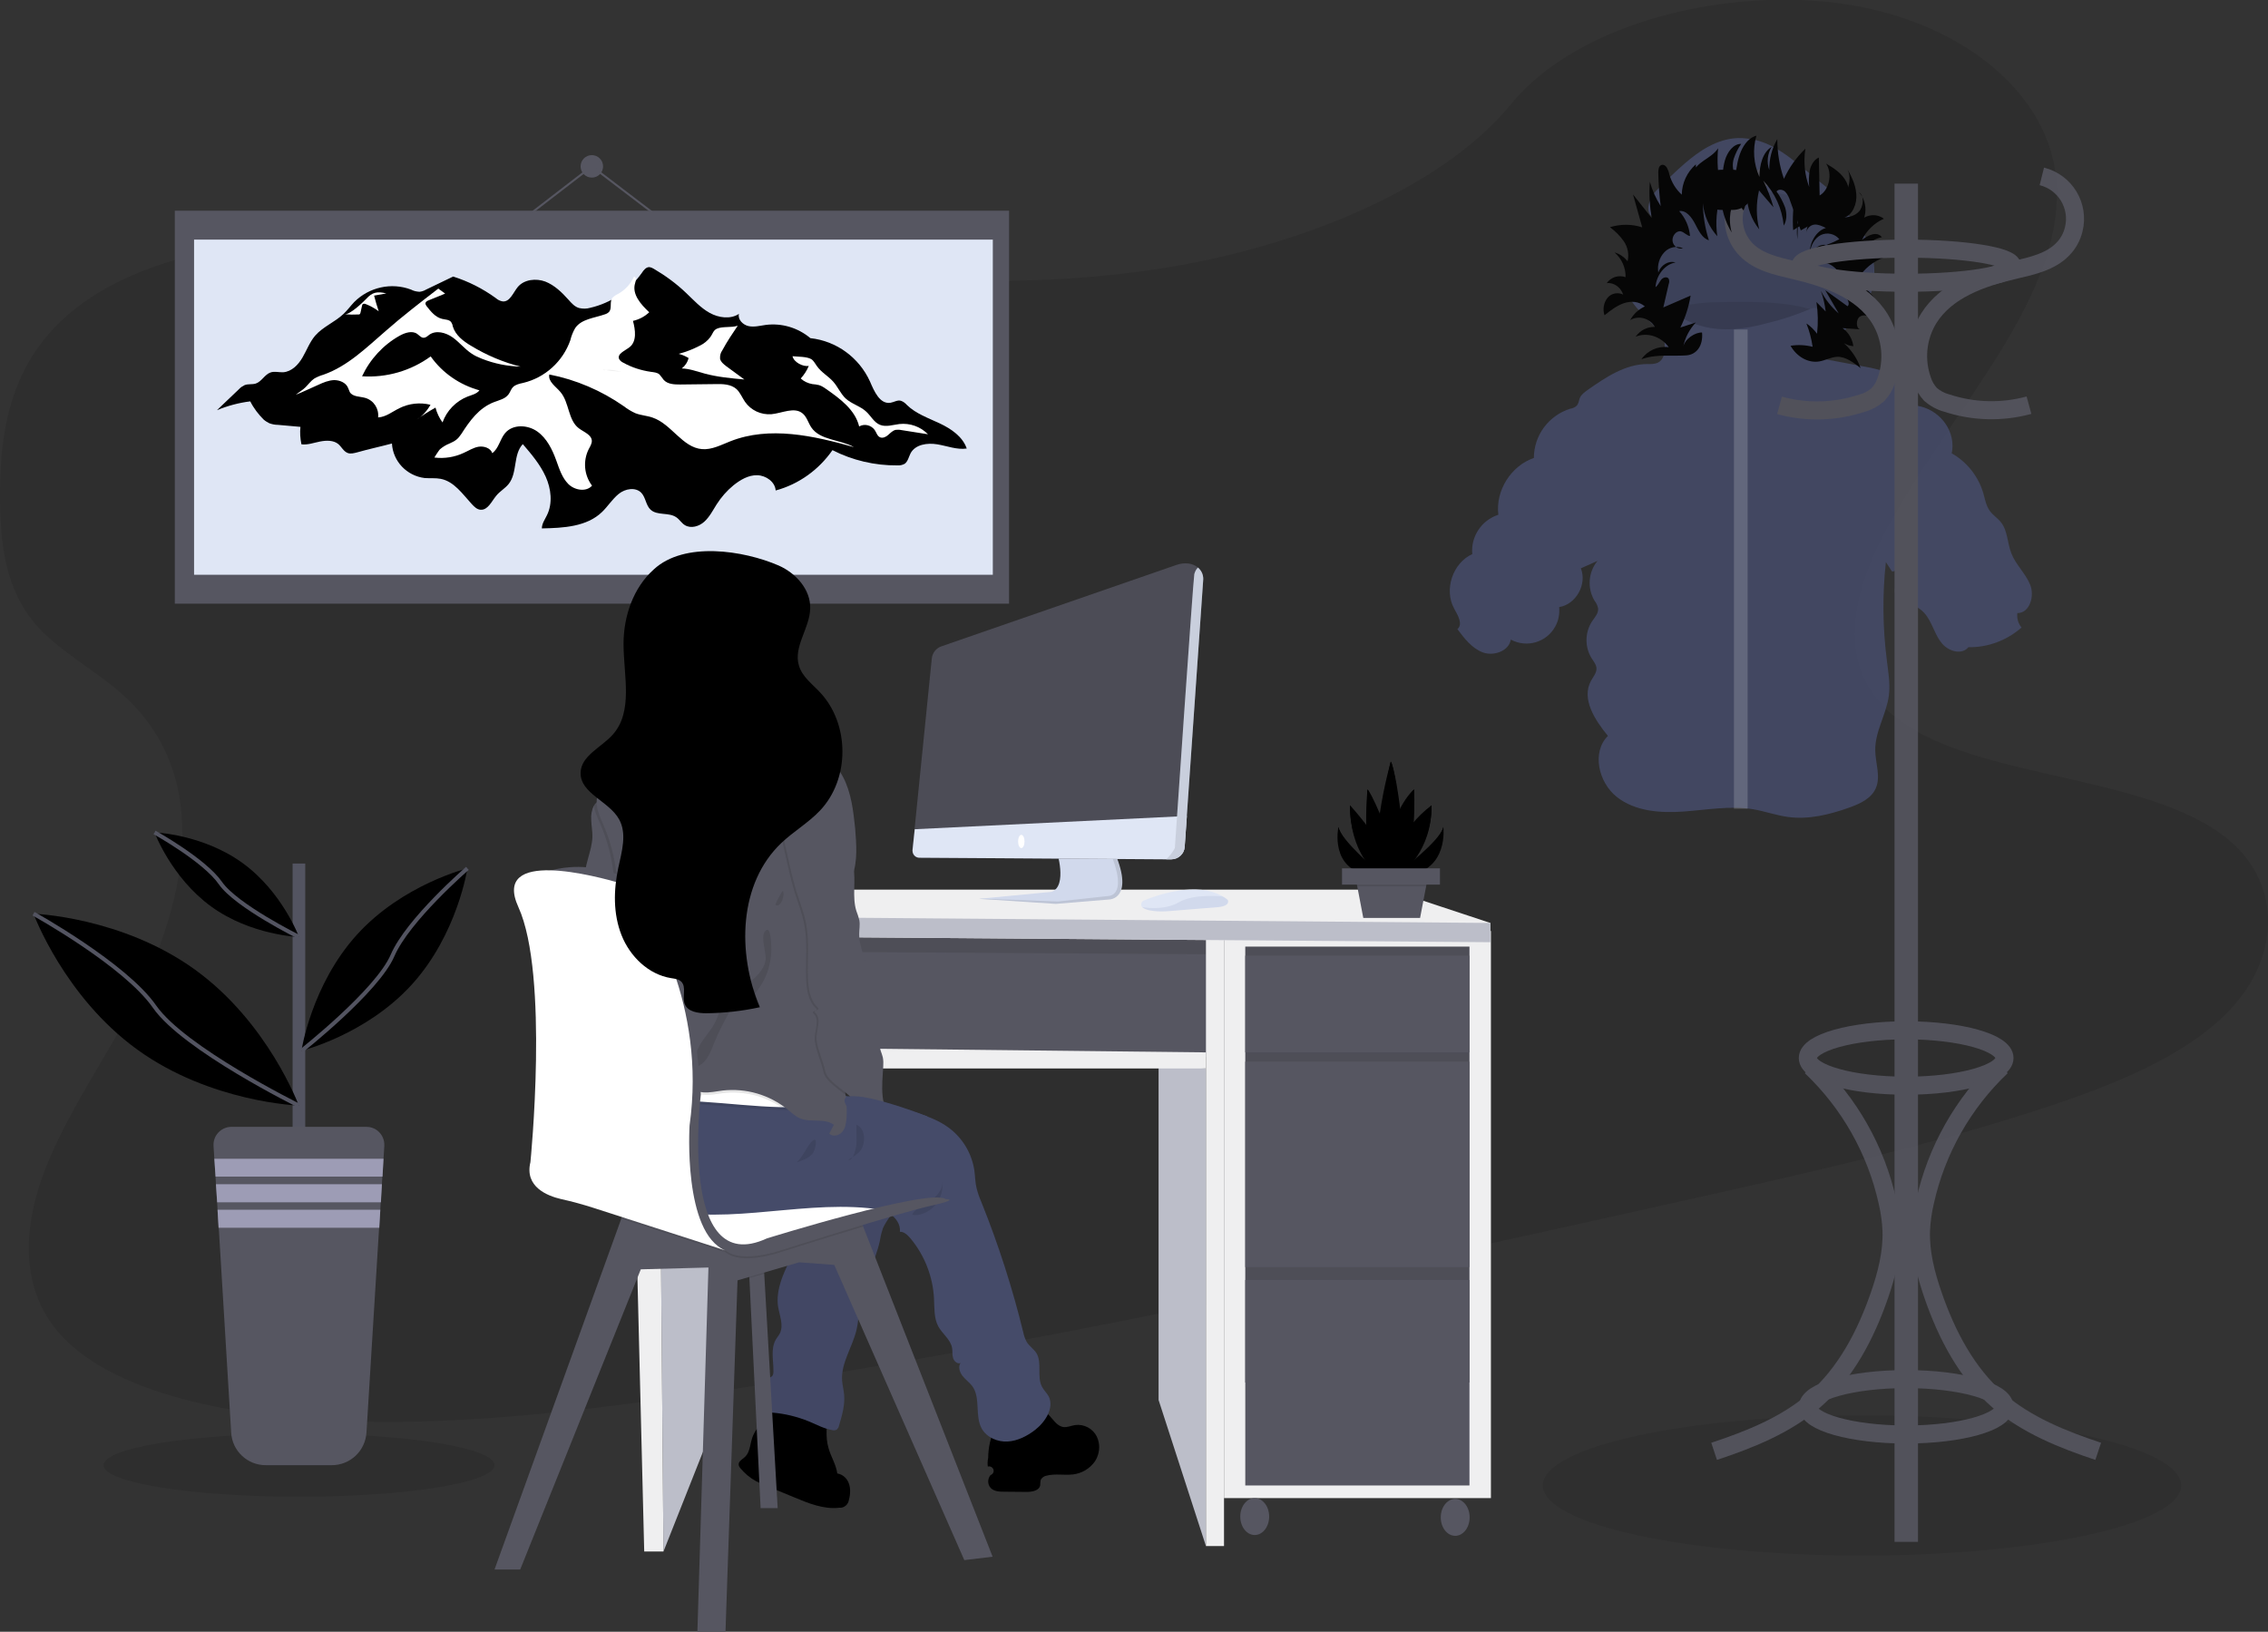 <?xml version="1.0" encoding="utf-8"?>
<!-- Generator: Adobe Illustrator 23.0.3, SVG Export Plug-In . SVG Version: 6.00 Build 0)  -->
<svg version="1.1" id="Layer_1" xmlns="http://www.w3.org/2000/svg" xmlns:xlink="http://www.w3.org/1999/xlink" x="0px" y="0px"
	 viewBox="0 0 1130.1 813.1" style="enable-background:new 0 0 1130.1 813.1;" xml:space="preserve">
<rect x="0" y="0" width="1130.1" height="813.1" fill="#333333" stroke="none"/>
<style type="text/css">
	.st0{opacity:0.1;enable-background:new    ;}
	.st1{fill:#565661;}
	.st2{fill:#DFE6F5;}
	.st3{fill:#FFFFFF;}
	.st4{fill:none;stroke:#565661;stroke-miterlimit:10;}
	.st5{fill:url(#SVGID_1_);}
	.st6{fill:url(#SVGID_2_);}
	.st7{fill:#BCBEC9;}
	.st8{fill:#EFEFF0;}
	.st9{fill:url(#SVGID_3_);}
	.st10{fill:#454B69;}
	.st11{opacity:5.000000e-02;enable-background:new    ;}
	.st12{opacity:0.1;}
	.st13{fill:#D1D9EC;}
	.st14{fill:#4C4C56;}
	.st15{fill:#535461;}
	.st16{fill:#9D9CB5;}
	.st17{fill:none;stroke:#535461;stroke-width:2;stroke-miterlimit:10;}
	.st18{opacity:0.87;}
	.st19{opacity:0.2;fill:#FFFFFF;enable-background:new    ;}
	.st20{fill:none;stroke:#565661;stroke-width:9;stroke-miterlimit:10;}
</style>
<title>winter designer</title>
<path class="st0" d="M584.5,132.8c-71.4,12.1-142.6,6.9-211.2-0.6c-68.6-7.5-137-17.3-208.4-14.4c-45.9,1.9-97.1,11-129.1,37.4
	C4.9,180.6,0.1,215,0,246C0,269.3,2,293.4,18.5,312C30,324.8,47.7,334.1,61,346c46.3,41.3,32.2,106.3,1.8,161.6
	c-14.3,25.9-31.7,51.5-41.4,78s-11,55,6.4,76.7C45,683.6,78.3,695.7,113,702c70.5,12.7,149.1,4.8,225.2-5.9
	c168.3-23.7,334.8-60.8,501-97.9c61.5-13.7,123.3-27.5,182.5-47.2c32.9-11,66.4-24.7,87.7-46c27-27,27.7-63.9,1.7-86
	c-43.7-37-142.5-28.8-176.3-71.1c-18.6-23.3-10.5-54.9,4.3-82.9c31.7-59.9,93-119.1,85.1-178.9c-5.5-41-47.3-74.9-103.3-83.8
	c-58.7-9.3-134.2,8.3-168,49.6C718,94.5,647.5,122.1,584.5,132.8z"/>
<rect x="87.1" y="105" class="st1" width="415.7" height="195.8"/>
<rect x="96.7" y="119.4" class="st2" width="398" height="167"/>
<path d="M124.7,200c-5.7,0.7-11.3,2.2-16.6,4.4l11-10.5c0.8-0.9,1.8-1.5,2.8-2c1.8-0.7,3.8-0.2,5.6-0.8c2.9-1,4.4-4.5,7.3-5.5
	c2-0.7,4.2,0,6.3-0.1c4.2-0.3,7.5-3.7,9.6-7.3s3.6-7.7,6.3-10.9c3.9-4.5,9.9-6.8,14.2-10.9c1.9-1.8,3.5-4,5.3-5.9
	c7.4-7.4,18.5-9.9,28.3-6.2c1.3,0.7,2.7,1,4.2,1.1c1.1-0.1,2.3-0.5,3.3-1.1l13.5-6.5c7.6,2.4,14.7,6,21.2,10.7
	c1,0.9,2.2,1.5,3.5,1.7c3.6,0.3,5.2-4.4,7.5-7.2c3.2-3.8,9.1-4.4,13.7-2.7c4.6,1.8,8.3,5.4,11.6,9.1c1.5,1.7,3.1,3.5,5.3,4.1
	c1.8,0.4,3.7,0.4,5.4-0.1c10.5-2.4,19.6-8.6,25.8-17.4c0.9-1.4,2.1-2.9,3.7-2.9c0.8,0.1,1.6,0.4,2.2,0.8c5.8,3.4,11.3,7.4,16.2,12.1
	c3.7,3.5,7.2,7.4,11.7,9.9s10.4,3.3,14.6,0.5c-0.7,2.8,2,5.5,4.8,6.1s5.7-0.2,8.6-0.6c8-1,16,1.4,22.2,6.6
	c13,1.4,24.3,9.7,29.7,21.6c2.1,4.9,4.9,11.4,10.2,10.6c1.8-0.3,3.5-1.5,5.2-1c1.2,0.4,2.2,1.2,3,2.1c4.5,4.4,10.7,6.5,16.4,9.2
	c5.7,2.7,11.4,6.6,13.4,12.5c-4.9,0.7-9.8-1.3-14.7-2.1s-10.9,0-13.3,4.5c-0.9,1.8-1.3,4-2.9,5.2c-1.1,0.6-2.4,0.9-3.7,0.8
	c-11.2,0.1-22.3-2.5-32.3-7.6c-6.8,9.8-16.8,17-28.3,20.1c-0.3-4.3-4.8-7.5-9.2-7.6s-8.4,2.3-11.8,5c-3.3,2.7-6.1,5.9-8.4,9.5
	c-1.9,3-3.5,6.2-6.1,8.6s-6.7,3.6-9.7,1.8c-1.7-1-2.7-2.9-4.4-4c-3.7-2.5-9.4-0.7-12.7-3.7c-2.4-2.2-2.4-6.1-4.7-8.5
	c-2.9-2.9-8-2-11.2,0.6s-5.4,6.2-8.3,9c-7.6,7.4-19.4,8-30,8.2c0-2.4,1.5-4.4,2.5-6.5c3-6,2.1-13.3-0.6-19.3s-7.1-11.2-11.4-16.2
	c-4.9,5.2-2.6,14.2-7,19.8c-1.8,2.3-4.5,3.7-6.3,6c-2.3,2.8-4.1,7.1-7.7,6.9c-1.8-0.1-3.2-1.5-4.4-2.8c-4.6-5-8.8-11.3-15.5-12.6
	c-2.6-0.5-5.3-0.2-8-0.4c-8.9-1.1-15.8-8.3-16.3-17.2c-5.6,1.5-11.7,2.8-17.3,4.4c-1.6,0.4-3.3,0.9-4.8,0.3c-2-0.8-3-3-4.6-4.4
	c-2.4-2-6-1.9-9.1-1.3s-6.2,1.8-9.3,1.4c-0.6-2.9-0.8-5.8-0.5-8.7l-11.2-1c-1.5,0-2.9-0.3-4.3-0.8c-1-0.5-2-1.1-2.9-1.9
	C128.8,206.5,126.4,203.4,124.7,200z"/>
<path class="st3" d="M152.3,192.9c1.4-1.4,2.6-3.1,4.2-4.2c1.5-0.9,3-1.5,4.7-2c12-4.2,21.4-13.5,31-21.8
	c8.4-7.4,17.3-14.2,26.2-21.1l3.4,2.5l-8.1,3.3c-0.8,0.3-1.7,0.8-1.7,1.6c0,0.5,0.3,1,0.6,1.4c2.1,2.7,4.4,5.5,7.7,6.3
	c1.6,0.4,3.5,0.3,4.5,1.6c0.4,0.6,0.7,1.3,0.8,2.1c1.3,4.4,5.2,7.4,9.1,9.7c7.7,4.7,16,8.2,24.7,10.4c-6.6-0.2-13.1-1.5-19.2-3.9
	c-1.8-0.7-3.6-1.5-5.2-2.6c-3.5-2.3-6.1-5.7-9.5-8.1c-3.4-2.4-8.2-3.7-11.6-1.3c-0.9,0.7-1.8,1.6-3,1.5c-1.2-0.1-2-1.2-3-1.9
	c-2.5-1.8-6.1-0.6-8.8,0.9c-8.2,4.6-14.7,11.7-18.7,20.2c12.2,0.8,24.3-2.7,34.2-9.9c5.9,8.3,14.5,14.2,24.3,16.9
	c-1.4,1.8-3.8,2.3-5.9,3.1c-5.8,2.3-10.4,7-12.5,12.9c-1.6-2.2-2.8-4.7-3.5-7.4c-3.2,1.8-6.4,3.8-9.4,6c2.9-1.8,5.2-4.4,6.9-7.4
	c-5.2-1.3-10.7-0.7-15.5,1.7c-3.5,1.7-6.7,4.4-10.6,4.6c0.5-4.3-2.1-8.4-6.3-9.7c-2.8-0.8-6.3-0.5-7.8-2.9c-0.3-0.7-0.6-1.4-0.9-2.2
	c-1.1-2.6-4.2-3.8-6.9-3.8c-2.8,0.1-5.4,1.2-8,2.4c-3.7,1.6-7.3,3.4-11.1,4.9C148.8,195.5,150.7,194.5,152.3,192.9z"/>
<path class="st3" d="M216.5,228c5,0.6,10-0.2,14.5-2.3c2.5-1.1,4.9-2.7,7.5-3.1s5.9,0.6,6.8,3.2c3.2-2.3,3.8-6.9,6.4-10
	c3.8-4.5,11.2-4.2,16-0.8c4.8,3.4,7.5,9,9.5,14.5c1.5,4.2,2.9,8.6,6,11.7s8.9,4.1,11.8,0.8c-4-5.3-4.6-12.4-1.6-18.3
	c0.7-1.3,1.5-2.6,1.5-4c-0.1-3.1-4-4.4-6.5-6.3c-5.4-4.1-4.7-12.8-9.1-18c-2.3-2.8-6.3-5.2-5.6-8.8c13.3,2.6,25.9,8,37.1,15.8
	c1.8,1.4,3.8,2.6,5.8,3.5c2.8,1.1,5.8,1.2,8.6,2.2c9.4,3.2,14.8,14.9,24.6,15.7c4.9,0.4,9.5-2.1,14.1-3.9
	c19.5-7.7,41.4-2.8,61.6,2.9c-7-3.9-16.9-3.3-21.3-9.9c-1.5-2.3-2.2-5.2-4.3-6.9c-4.1-3.4-10.2-0.1-15.5,0.4
	c-5.2,0.4-10.2-1.9-13.2-6.2c-1.4-2.1-2.4-4.6-4.2-6.3c-2.8-2.5-6.9-2.6-10.6-2.5l-17.5,0.2c-2.9,0-6.2-0.1-8.2-2.3
	c-0.6-0.9-1.4-1.8-2.1-2.7c-1.1-1-2.8-1.1-4.2-1.3c-4.9-0.7-9.6-2.2-13.9-4.6c-0.8-0.4-1.6-1-2-1.8c-1.1-2.6,2.9-4.1,5.2-5.9
	c3.7-2.9,2.9-8.6,1.7-13.1c3.1-0.7,5.9-2.2,8.1-4.3c-4.2-3.9-8.8-9.1-7-14.6c0.4-1.2,0.6-3.1-0.6-3.1c-1.7,3.7-4.5,6.7-8,8.6
	c-1.1,0.5-2.1,1.2-2.9,2.1c-1.3,2,0,5.1-1.5,6.8c-0.6,0.6-1.3,1-2,1.2c-5.3,1.9-11.8,2.3-14.9,6.9c-1.1,1.9-1.9,3.9-2.4,6
	c-3.7,10.6-12.6,18.7-23.5,21.3c-1.8,0.4-3.8,0.8-5.1,2.1c-1,1-1.3,2.4-2.2,3.6c-1.7,2.3-4.7,2.9-7.3,3.9
	c-7.5,2.9-12.1,9.4-16.2,15.8c-1.8,2.7-3,3.5-5.9,4.8c-1.8,0.7-3.4,1.7-4.8,2.9C219,224,216.3,228,216.5,228z"/>
<path class="st3" d="M348.6,172.3c-3.3,1.7-6.8,3.1-10.4,4c1.7,0.5,3.4,1.2,4.9,2.1c-0.5,2.1-1.7,3.9-3.4,5.2
	c4,0.1,7.8,1.6,11.6,2.6c6.4,1.7,13,2.3,19.6,2.9l-9-6.6c-1.3-1-2.7-2.1-3.1-3.7c-0.1-1.5,0.2-3,1.1-4.2c2.3-4.3,5-8.3,7.7-12.3
	c-3.2,1.1-7.5,0.2-10.4,1.5c-1.8,0.8-2.1,2.6-3.2,4.1C352.6,169.8,350.7,171.3,348.6,172.3z"/>
<path class="st3" d="M403,182.3c-0.9,2.3-2.3,4.4-4,6.3c1.6,1.5,3.6,2.4,5.8,2.8c1.1,0.1,2.2,0.2,3.3,0.5c1.3,0.4,2.4,1.1,3.5,1.9
	c7,4.9,14.5,10.4,16.5,18.7c2.6-1.5,5.9-0.7,7.7,1.7c0.9,1.3,1.3,3.1,2.7,3.7s3-0.2,4.1-1.2s2.3-2.2,3.7-2.5
	c0.9-0.1,1.9-0.1,2.8,0.1l13.3,2.1c-3.7-3.8-9-5.7-14.3-5.1c-3.2,0.4-6.6,1.6-9.6,0.4s-4.5-4.4-6.9-6.6c-3-2.8-7.3-3.8-10.3-6.6
	c-2.5-2.4-3.8-5.7-6.1-8.3c-2.5-2.8-5.9-4.6-8.1-7.7c-0.9-1.2-1.6-2.7-2.8-3.5c-2.3-1.4-6.9-1.2-9.4-1.5
	C395.5,180.5,400.2,182.9,403,182.3z"/>
<path class="st3" d="M171.8,156.6c2.3,0.2,4.5,0.2,6.8,0.1c0.2,0,0.4,0,0.6-0.1c0.2-0.2,0.3-0.4,0.4-0.7l0.8-3.6
	c0-0.3,0.2-0.6,0.4-0.8c0.4-0.2,0.9-0.2,1.4,0c2.3,0.9,4.5,2.1,6.5,3.6c-0.9-2.6-1.6-5.2-2.3-7.8l6.1-1.1c-4.6-1.1-7-0.6-10,2.7
	C180.7,150.8,174.5,156.7,171.8,156.6z"/>
<circle class="st1" cx="294.9" cy="82.9" r="5.6"/>
<polyline class="st4" points="259.2,110.4 294.9,82.9 331,110.4 "/>
<linearGradient id="SVGID_1_" gradientUnits="userSpaceOnUse" x1="335.59" y1="586.24" x2="336.95" y2="586.24" gradientTransform="matrix(1 0 0 -1 -34.96 770.57)">
	<stop  offset="0" style="stop-color:#808080;stop-opacity:0.25"/>
	<stop  offset="0.54" style="stop-color:#808080;stop-opacity:0.12"/>
	<stop  offset="1" style="stop-color:#808080;stop-opacity:0.1"/>
</linearGradient>
<path class="st5" d="M300.6,184.2l0.4,0.3l0.9-0.1L300.6,184.2z"/>
<linearGradient id="SVGID_2_" gradientUnits="userSpaceOnUse" x1="336.95" y1="585.736" x2="344.66" y2="585.736" gradientTransform="matrix(1 0 0 -1 -34.96 770.57)">
	<stop  offset="0" style="stop-color:#808080;stop-opacity:0.25"/>
	<stop  offset="0.54" style="stop-color:#808080;stop-opacity:0.12"/>
	<stop  offset="1" style="stop-color:#808080;stop-opacity:0.1"/>
</linearGradient>
<path class="st6" d="M302,184.4l7.7,1C307.3,184.5,304.7,184.1,302,184.4z"/>
<rect x="322" y="461.2" class="st1" width="283.4" height="65.6"/>
<rect x="322" y="461.2" class="st0" width="283.4" height="65.6"/>
<polygon class="st7" points="355.9,529 357.9,704.2 330.6,773.1 328.5,529 "/>
<polygon class="st1" points="325,473.8 600.9,475.5 600.9,524.4 325,524.4 "/>
<polygon class="st7" points="577.3,529 600.9,532.4 600.9,770.4 577.3,697.6 "/>
<rect x="609.9" y="463.9" class="st8" width="133" height="282.6"/>
<rect x="620.5" y="471.7" class="st1" width="111.7" height="217.2"/>
<rect x="620.5" y="471.7" class="st0" width="111.7" height="217.2"/>
<rect x="620.5" y="476.2" class="st1" width="111.7" height="48.2"/>
<rect x="620.5" y="529" class="st1" width="111.7" height="102.4"/>
<rect x="620.5" y="637.8" class="st1" width="111.7" height="102.4"/>
<ellipse class="st1" cx="625.2" cy="755.7" rx="7.2" ry="9.2"/>
<ellipse class="st1" cx="725.1" cy="756.1" rx="7.2" ry="9.2"/>
<polygon class="st8" points="321,773.1 330.6,773.1 328,466.3 313.4,466.3 "/>
<polygon class="st8" points="600.9,463.9 600.9,770.4 609.9,770.4 609.9,466.3 "/>
<polygon class="st8" points="328.5,521.4 328.5,532.4 600.9,532.4 600.9,524.4 "/>
<polygon class="st8" points="346.9,443.3 692.4,443.3 742.6,459.9 742.6,469.5 311.7,466.2 311.7,456.4 "/>
<polygon class="st7" points="311.7,456.4 742.6,459.9 742.6,469.5 311.7,466.2 "/>
<linearGradient id="SVGID_3_" gradientUnits="userSpaceOnUse" x1="458.41" y1="225.835" x2="460.73" y2="225.835" gradientTransform="matrix(1 0 0 -1 -34.96 770.57)">
	<stop  offset="0" style="stop-color:#808080;stop-opacity:0.25"/>
	<stop  offset="0.54" style="stop-color:#808080;stop-opacity:0.12"/>
	<stop  offset="1" style="stop-color:#808080;stop-opacity:0.1"/>
</linearGradient>
<path class="st9" d="M425.7,545.7l-2-0.3c0-0.1,0-0.2,0-0.3c-0.1-0.5-0.1-0.9-0.2-1.4c0.8,0.7,1.6,1.3,2.3,2H425.7z"/>
<path d="M382.3,700.1c1.3-0.3,2.6-0.5,3.9-0.7c9.1-1.3,18.3,0.1,26.6,3.9c-0.8,6.2-1.7,12.6,0.1,18.5c1.2,4.2,3.7,8,4.3,12.4
	c2.7,0.5,4.9,2.4,5.8,5.1c0.4,1.1,0.6,2.4,0.6,3.6c0,1.5-0.2,3-0.6,4.4c-0.3,2.4-2.4,4.2-4.8,4c-7.7,0.9-15.3-2.2-22.5-5.2l-14-5.8
	c-1.6-0.7-3.3-1.4-4.9-2.2c-3-1.6-5.6-3.8-7.8-6.4c-0.4-0.5-0.8-1-0.9-1.7c-0.3-1.8,1.8-2.8,3.1-4c0.4-0.4,0.7-0.8,1-1.2
	c1.5-2.3,1.7-5.6,2.6-8.3c2.2-6.5,9-10.8,11.4-17.2c0.1-0.3,0.3-0.7,0.4-1.1"/>
<path class="st0" d="M423.5,742.9c0,1.5-0.2,3-0.6,4.4c-0.3,2.4-2.4,4.2-4.8,4c-7.7,0.9-15.3-2.2-22.5-5.2l-14-5.8
	c-1.6-0.7-3.3-1.4-4.9-2.2c-3-1.6-5.6-3.8-7.8-6.4c-0.4-0.5-0.8-1-0.9-1.7c-0.3-1.8,1.8-2.8,3.1-4c0.4-0.4,0.7-0.8,1-1.2
	c3.9,0.8,8.6,3.3,11.6,4.2c3,0.8,5.8,2,8.4,3.5c3.7,2.4,6.3,6,9.5,9s7.1,5.7,11.5,5.4c2.3-0.3,4.5-1.1,6.5-2.3L423.5,742.9z"/>
<path class="st10" d="M407.1,600.8c0.5,1.9-0.1,3.9-1.7,5c-1.3,0.8-3,0.7-4.3,1.6c-1.6,1.1-1.8,3.4-2.1,5.3
	c-1,6.7-4.3,12.7-7.1,18.8s-5.2,12.8-4.2,19.5c0.7,4.5,2.9,9.3,0.9,13.4c-0.5,1-1.3,1.9-1.9,2.9c-2.9,4.8-1.2,10.8-1.3,16.3
	c0,0.6-0.1,1.2-0.4,1.8c-0.4,0.5-1,0.9-1.6,1.2c-2.1,1.5-3.3,3.9-3.4,6.4c-0.1,2.5,0.2,5,0.9,7.5c0.1,1,0.5,1.9,1.2,2.6
	c0.8,0.5,1.7,0.8,2.7,0.8c6.3,0.5,12.4,2,18.3,4.4c3.8,1.6,7.5,3.6,11.5,4.3c0.8,0.2,1.6,0.2,2.4-0.3c0.5-0.5,0.9-1.1,1-1.7
	c1.5-5.1,3.1-10.4,2.6-15.7c-0.2-2.3-0.8-4.5-1-6.8c-0.7-9,5.4-17.1,7.3-26c0.9-4,0.9-8.1,1.5-12.2c1.7-11.1,7.8-21,10.1-32
	c0.3-2,0.8-4,1.5-6c1.8-4.2,5.8-7.7,5.9-12.3c0.1-1-0.2-2-0.8-2.9c-0.9-1-2.2-1.7-3.6-2c-5.5-1.5-11-2.6-16.6-3.3
	c-2.6-0.5-5.2-0.7-7.8-0.5c-3.4,0.4-6.6,1.5-9.5,3.4C403.8,596.8,406.3,597.3,407.1,600.8z"/>
<path class="st11" d="M407.1,600.8c0.5,1.9-0.1,3.9-1.7,5c-1.3,0.8-3,0.7-4.3,1.6c-1.6,1.1-1.8,3.4-2.1,5.3
	c-1,6.7-4.3,12.7-7.1,18.8s-5.2,12.8-4.2,19.5c0.7,4.5,2.9,9.3,0.9,13.4c-0.5,1-1.3,1.9-1.9,2.9c-2.9,4.8-1.2,10.8-1.3,16.3
	c0,0.6-0.1,1.2-0.4,1.8c-0.4,0.5-1,0.9-1.6,1.2c-2.1,1.5-3.3,3.9-3.4,6.4c-0.1,2.5,0.2,5,0.9,7.5c0.1,1,0.5,1.9,1.2,2.6
	c0.8,0.5,1.7,0.8,2.7,0.8c6.3,0.5,12.4,2,18.3,4.4c3.8,1.6,7.5,3.6,11.5,4.3c0.8,0.2,1.6,0.2,2.4-0.3c0.5-0.5,0.9-1.1,1-1.7
	c1.5-5.1,3.1-10.4,2.6-15.7c-0.2-2.3-0.8-4.5-1-6.8c-0.7-9,5.4-17.1,7.3-26c0.9-4,0.9-8.1,1.5-12.2c1.7-11.1,7.8-21,10.1-32
	c0.3-2,0.8-4,1.5-6c1.8-4.2,5.8-7.7,5.9-12.3c0.1-1-0.2-2-0.8-2.9c-0.9-1-2.2-1.7-3.6-2c-5.5-1.5-11-2.6-16.6-3.3
	c-2.6-0.5-5.2-0.7-7.8-0.5c-3.4,0.4-6.6,1.5-9.5,3.4C403.8,596.8,406.3,597.3,407.1,600.8z"/>
<polygon class="st1" points="387.5,751.5 379,751.5 373.4,636.8 373,630.3 380.3,627.8 380.8,634.7 "/>
<polygon class="st0" points="380.8,634.7 373.4,636.8 373,630.3 380.3,627.8 "/>
<polygon class="st1" points="494.6,775.7 480.5,777.4 415.7,630.3 398.2,629 367.5,638 361.5,813.1 347.5,813.1 353,631.6 
	319.3,632.5 259.2,782.1 246.4,782.1 309.6,607.2 312.1,600.5 406.3,597.2 429.8,610.4 430.1,611.2 "/>
<path class="st0" d="M430.1,611.2c-20.3,6.1-41.3,12.8-41.3,12.8s-19.2,6.7-27.3,0c-1-0.8-2.2-1.4-3.4-1.9c1.1,0.8,2.2,1.4,3.4,1.9
	l-51.9-16.7l2.4-6.7l94.2-3.2l23.5,13.2L430.1,611.2z"/>
<path class="st3" d="M334.3,582.1l38.4-8.6c0,0,91.7,17.1,98.5,23.9c0,0-73.3,14.9-81.4,20S333.4,628.2,334.3,582.1z"/>
<path class="st1" d="M317.8,486.2c-3,9.5-11.2,18.1-21.2,18.5c-0.7,0.1-1.5,0-2.1-0.4c-1.3-0.8-1.3-2.6-0.8-4s1.4-2.6,1.5-4.1
	c0-0.3,0-0.6-0.1-0.9c-0.3-1.2-1.2-2.3-2.4-2c1.6-1.3,2-3.6,0.9-5.3c-0.5-0.5-0.9-1.1-1.2-1.6c-0.8-1.7,0.5-3.6,1-5.4
	c1.1-4-1.7-8-1.9-12.2c-0.2-3.7,1.7-7.2,2.2-10.9c0.8-6-2.2-11.8-2.6-17.7c-0.2-4.2,0.8-8.3,1.9-12.4c1-3.6,2.1-7.2,2.2-11
	c0-2.7-0.5-5.4-0.6-8.1c-0.2-2.5,0.2-5,1.3-7.2c0.7-1.3,1.9-2.3,3.3-2.8c3.3-1.1,5.4,0.6,5.9,3.7c0.8,5.3,0.3,10.7,1.4,16
	c1,5,2.4,9.8,4.4,14.5c1.8,4.2,3.9,8.3,5.3,12.7c1,3.6,1.8,7.3,2.2,11C319.7,466.5,320.8,476.7,317.8,486.2z"/>
<path d="M545.5,728.3c-2.6,3.6-6.5,5.9-10.9,6.4c-4.3,0.5-8.8-0.5-13.1,0.6c-1.3,0.2-2.5,1.1-3,2.3c-0.1,0.8-0.2,1.6-0.2,2.5
	c-0.5,2.7-4,3.3-6.7,3.3l-11.3-0.1c-2.3,0-4.9-0.1-6.6-1.8c-1.7-1.8-1.7-4.6-0.1-6.5c1.2-0.4,1.8-1.7,1.4-2.8s-1.7-1.8-2.8-1.4
	c-0.2-1.5-0.1-3,0.2-4.4c0-4.2,1-11.2,3.9-14.5c3.6-4.1,9.9-9.3,15.3-10.4c3.7-0.7,7.6,0.4,10.4,3c2.6,2.4,4.5,6.2,8,6.6
	c1.9,0.2,3.8-0.7,5.7-1c4.4-0.6,8.8,1.7,10.8,5.7c0.5,1,0.8,2,1,3.1C548.1,722.2,547.3,725.6,545.5,728.3z"/>
<path class="st0" d="M545.5,728.3c-2.6,3.6-6.5,5.9-10.9,6.4c-4.3,0.5-8.8-0.5-13.1,0.6c-1.3,0.2-2.5,1.1-3,2.3
	c-0.1,0.8-0.2,1.6-0.2,2.5c-0.5,2.7-4,3.3-6.7,3.3l-11.3-0.1c-2.3,0-4.9-0.1-6.6-1.8c-1.7-1.8-1.7-4.6-0.1-6.5
	c6.5-0.3,12.9,0,19.4-1.3c2.6-0.5,5.2-1.2,7.9-1.6c5.8-0.8,11.9-0.1,17.2-2.6c4.4-2,7.6-6.1,9.4-10.6
	C548,722.2,547.3,725.5,545.5,728.3z"/>
<path class="st10" d="M515.8,712.5c-4,3.1-8.7,5.5-13.7,5.8s-10.4-2-12.9-6.4c-3.6-6.4-0.4-15.4-4.8-21.3c-1.4-1.8-3.4-3.2-4.8-5
	s-2.3-4.5-1-6.4c-1.6,0.6-3.2-0.9-3.7-2.5s-0.2-3.4-0.5-5c-0.7-4.3-5-7.1-7-11s-1.8-8.9-2-13.4c-0.5-11.1-4.7-21.8-11.8-30.3
	c-1.4-1.6-3.1-3.3-5.2-3.2c0.4-3.7-2.1-7.2-5.2-9s-6.9-2.5-10.6-2.8c-36.9-3.6-75.4,10.1-110.7-1.5c-9.8-3.2-19.3-8.6-25.3-17
	c-4.7-6.5-6.6-14.6-5.3-22.5v-0.1c1.4-7.1,5.1-8.8,11.4-12.1c7.2-3.8,14.7-6.9,22.4-9.4c15-4.7,31.1-6.4,46.6-2.9
	c7.2,1.6,14.2,4.3,21.4,5.9c2.9,0.6,5.7,1.1,8.6,1.4c4.5,0.6,9,0.9,13.5,1.5c14.5,1.7,28.7,4.9,42.5,9.5c5.1,1.7,10.3,3.7,14.7,6.9
	c7.1,5.1,11.8,12.9,13.1,21.5c0.4,2.9,0.4,6,1.1,8.8c0.6,2.4,1.4,4.7,2.4,7c8.5,21.1,15.5,42.9,20.9,65c0.3,1.6,0.9,3.2,1.7,4.7
	c1.3,2.1,3.5,3.5,4.8,5.5c3,4.9,0.1,11.7,2.8,16.8c0.9,1.8,2.5,3.2,3.4,4.9C525.3,701.6,520.9,708.5,515.8,712.5z"/>
<path class="st0" d="M464.7,597.6c1.4-1.1,2.6-2.5,3.6-4c1-1.5,1.4-3.4,1.1-5.2c0.8,4.6-0.7,9.3-3.9,12.7c-2.5,2.6-7.2,5.1-10.9,4.2
	C455.2,602.4,462.4,599.6,464.7,597.6z"/>
<path class="st0" d="M402.2,547.7c-0.6,2.2-2.3,3.9-4.4,4.6c-2.1,0.7-4.4,0.9-6.6,0.8h-2c-26.2-0.6-52.8-6.4-78.4-0.8
	c-3.1,0.6-6.1,1.5-9.1,2.7c-3.7,1.5-7.3,3.5-10.4,6v-0.1c1.4-7.1,5.1-8.8,11.4-12.1c7.2-3.8,14.6-6.9,22.4-9.3
	c15-4.7,31.1-6.4,46.6-2.9c7.2,1.6,14.2,4.3,21.4,5.9c2.9,0.6,5.7,1.1,8.6,1.4C402.3,545,402.5,546.4,402.2,547.7z"/>
<path class="st3" d="M402.2,546.3c-0.6,2.2-2.3,3.9-4.4,4.6c-2.1,0.7-4.4,0.9-6.6,0.8h-2c-26.2-0.6-52.8-6.4-78.4-0.8
	c-3.1,0.6-6.1,1.5-9.1,2.7c-3.9,1.6-7.6,3.7-10.9,6.4c-0.8-2.1-1.5-4.2-2.3-6.3c-0.9-2.5,2-3.1,2.6-5.3c0.4-1.5-0.3-3.3-0.6-4.9
	c-0.1-0.4-0.1-0.8-0.2-1.2c-0.2-3.6,1.1-5.7,4.1-7.6c8.8-5.8,19.5-9.8,29.5-12.8c5.3-1.7,10.8-2.8,16.4-3.2c7.9-0.5,15.8,1,23.4,2.8
	c9.4,2.3,18.8,5.4,27.1,10.3c4.1,2.4,8.1,5.4,10.3,9.7C402.1,542.8,402.5,544.6,402.2,546.3z"/>
<path class="st0" d="M317.8,486.2c-3,9.5-11.2,18.1-21.2,18.5c-0.7,0.1-1.5,0-2.1-0.4c-1.3-0.8-1.3-2.6-0.8-4s1.4-2.6,1.5-4.1
	c0-0.3,0-0.6-0.1-0.9c5.3-7.5,10.4-15,12.5-23.8c0.4-1.5,0.5-3.1,0.4-4.7c-0.3-1.8-1.2-3.4-1.7-5.2c-0.9-3.1-0.5-6.3-0.2-9.5
	c1-14.1-1.3-28.2-6.8-41.1c-1.4-3.1-2.9-6.3-3.4-9.6c0.7-1.3,1.9-2.3,3.3-2.8c3.3-1.1,5.4,0.6,5.9,3.7c0.8,5.3,0.3,10.7,1.4,16
	c1,5,2.4,9.8,4.4,14.5c1.8,4.2,3.9,8.3,5.3,12.7c1,3.6,1.8,7.3,2.2,11C319.7,466.5,320.8,476.7,317.8,486.2z"/>
<path class="st0" d="M402.2,546.3c-0.6,2.2-2.3,3.9-4.4,4.6c-2.1,0.7-4.4,0.9-6.6,0.8h-2c-8.5-5.7-18.8-8.2-29-7
	c-3.3,0.4-6.5,1.2-9.8,0.8c-6.6-0.6-11.9-5.3-17.8-8.4c-13.7-6.7-30.1-4.5-41.4,5.6l-0.6,0.5c-0.1-0.4-0.1-0.8-0.2-1.2
	c-0.2-3.6,1.1-5.7,4.1-7.6c8.8-5.8,19.5-9.8,29.5-12.8c5.3-1.7,10.8-2.8,16.4-3.2c7.9-0.5,15.8,1,23.4,2.8
	c9.4,2.3,18.8,5.4,27.1,10.3c4.1,2.4,8.1,5.4,10.3,9.7C402.1,542.8,402.5,544.6,402.2,546.3z"/>
<path class="st1" d="M424.6,436.8l-0.1,0.4c-2.2,5.8-6.4,10.7-9,16.4c-3.3,7.2-4.1,15.2-4.9,23.1c-0.6,6.8-1.3,13.5-0.8,20.3
	c1.3,16.7,9.4,32.5,11.6,48.9c0.5,3.8,0.7,7.6,0.4,11.4c-0.2,2.4-0.6,5-2.2,6.8s-4.7,2.5-6.4,0.8c0.8-1.5,1.5-2.9,2.3-4.4
	c-4.6-3.5-11.5-1-16.8-3.2c-2.4-1-4.2-2.8-6.2-4.4c-9.1-7.4-20.8-10.8-32.4-9.5c-3.3,0.4-6.5,1.2-9.8,0.9
	c-6.6-0.6-11.9-5.3-17.8-8.4c-13.7-6.7-30.1-4.5-41.4,5.6c-1.4,1.3-3.3,2.8-5,2c-0.7-0.4-1.2-1-1.5-1.7c-6.5-11.2-1.7-25.6,5.3-36.5
	s16.3-21,19.2-33.5c0.4-1.5,0.5-3.1,0.4-4.7c-0.3-1.8-1.2-3.4-1.7-5.2c-0.9-3.1-0.5-6.3-0.2-9.5c1-14.1-1.3-28.2-6.8-41.1
	c-1.6-3.7-3.5-7.5-3.5-11.6c0-6.4,4.6-11.7,8.4-16.8c4.4-5.9,8-12.4,13.5-17.3c5.2-4.6,12.8-7.4,19.2-5.1c11-2.7,22.3-3.7,33.6-3.2
	c3.9,0.2,7.9,0.6,11.4,2.5c3.7,2,6.3,5.6,9.9,7.7c2.6,1.6,5.7,2.3,8.5,3.4c7.9,3.1,14.4,8.9,18.4,16.5c4,7.8,5,16.7,5.9,25.3
	C426.7,420.6,427.5,429.1,424.6,436.8z"/>
<path class="st0" d="M409.9,496.9c1.3,16.7,9.4,32.5,11.6,48.9c-4.4-3.7-10.4-7.4-11.2-11.7c-0.9-4.6-3.8-10.7-4.3-15.4
	s2.8-10.4-0.6-13.6c-1.7-1.6,2.8-1.1,1.1-2.7c-3.7-3.6-4.6-9.1-4.8-14.3c-0.4-9.1,0.8-18.3-0.9-27.2c-1-5.5-3.1-10.8-4.8-16.1
	c-1.9-6.2-3.3-12.6-4.7-19c-1.4-5.7-2.4-11.4-3-17.3c-0.4-5-0.2-10.3,2-14.9s6.7-8.3,11.8-8.2c16.9,0.2,14,23.2,17.7,33.8
	c1.5,4.2,3.5,8.3,4.3,12.7c0.3,1.7,0.5,3.5,0.5,5.2c-2.2,5.8-6.4,10.7-9,16.4c-3.3,7.2-4.1,15.2-4.9,23.1
	C410,483.3,409.4,490.1,409.9,496.9z"/>
<path class="st1" d="M420.9,418.9c1.5,4.2,3.5,8.3,4.3,12.7c1.4,7.4-0.7,15.2,1.5,22.3c0.6,1.5,1.1,3.1,1.5,4.7
	c0.4,2.3-0.1,4.6-0.1,6.9c0,3.7,1.2,7.3,2.2,10.9c3.5,12.1,5.8,24.6,6.9,37.1c0.2,3.4,0.7,6.7,1.6,10c0.4,1.1,0.8,2.2,1.1,3.4
	c0.3,1.5,0.3,3.1,0.2,4.6c-0.3,4.9-0.8,9.8-0.3,14.7s2.3,9.8,6,13.1c-3.3,0.7-6.8,1.4-10,0.4c-4.5-1.5-7.2-6-9.5-10.1
	c-2.9-5.3-13.9-10-15.1-15.9c-0.9-4.6-3.8-10.7-4.3-15.4s2.8-10.4-0.6-13.6c-1.7-1.6,2.8-1.1,1.1-2.7c-3.7-3.6-4.6-9.1-4.8-14.3
	c-0.4-9.1,0.8-18.3-0.9-27.2c-1-5.5-3.1-10.8-4.8-16.1c-1.9-6.2-3.3-12.6-4.7-19c-1.4-5.7-2.4-11.4-3-17.3c-0.4-5-0.2-10.3,2-14.9
	s6.8-8.3,11.8-8.2C420,385.4,417.1,408.3,420.9,418.9z"/>
<path class="st0" d="M372.6,422.8c1.6,1.9,3.6,3.9,6,3.5c-0.4,0.6-1.2,0.8-1.8,0.4c-0.6-0.4-1-0.9-1.3-1.5l-3.4-5.8
	c-0.5-0.8-3.5-5.1-4.3-2.6C367.5,417.9,371.9,421.9,372.6,422.8z"/>
<path class="st0" d="M370.8,437.2c-0.1-1.9-0.9-3.7-2.2-5c-1.2-1.1-2.6-1.9-4.1-2.5c-3.8-1.5-8.2-2.8-12.3-2.6
	c1.5,2.2,6.2,3.5,8.6,4.7C364.2,433.6,367.5,435.4,370.8,437.2z"/>
<path class="st0" d="M381.5,478.2c-0.7,5.1-4.9,9-9.1,12s-9,5.6-11.8,9.9c-1.9,3-2.8,6.5-4.4,9.6c-1.8,3.5-4.5,6.3-6.6,9.6
	s-3.8,7.1-3.2,11c0,0.4,0.2,0.7,0.5,0.9c0.4,0.2,0.9,0.1,1.3-0.1c4.4-2.3,6.1-7.5,7.9-12c1.9-4.6,4.1-9,6.5-13.3
	c1.1-2,2.3-4.2,4.3-5.3c1.4-0.6,2.8-1.1,4.2-1.5c2-0.9,3.8-2.3,5.2-4.1c5.5-6.5,8.3-14.8,8-23.3c-0.1-1.8-0.2-10.4-2.9-7.8
	S381.9,474.7,381.5,478.2z"/>
<g class="st12">
	<path d="M310.2,397.9c-4.4-7.9-15.9-11.8-18.6-19.6c-1.3,1.8-2.1,4-2.2,6.3c-0.2,10.4,14.1,14.2,19.2,23.3c1.6,3.2,2.3,6.8,2,10.4
		C312.1,411.2,313.5,403.9,310.2,397.9z"/>
	<path d="M399.3,318.8c1.8-5.3,4.4-10.5,4.5-16c0-0.6,0-1.2,0-1.8C401.8,307,398.7,312.9,399.3,318.8z"/>
	<path d="M311.9,346.8c3.4-10.9,0.5-24.4,0.5-36.4c0-1.5,0.1-2.9,0.2-4.4c-1.2,4.7-1.8,9.5-1.8,14.3
		C310.8,328.9,312.3,338.2,311.9,346.8z"/>
	<path d="M410.2,393.7c-5.7,6-13.1,10.3-19.1,16c-10.8,10.2-16.4,24.1-17.7,38.9c2.6-11,7.8-21.1,16.1-29c6-5.7,13.4-10,19.1-16
		c6.8-7.4,10.8-17,11.1-27.1C418.1,382.9,414.8,388.8,410.2,393.7z"/>
	<path d="M353.7,494.5c-4.2,0-9.3-0.7-10.8-4.6c-1.4-3.6,1-8.5-1.8-11.2c-1.3-1.3-3.3-1.4-5-1.7c-11.3-1.8-20.5-10.8-24.7-21.4
		c-3.1-7.8-3.8-16.4-3-24.8c-0.1,0.3-0.1,0.7-0.2,1c-2.4,11.1-2.6,23.1,1.6,33.7c4.2,10.6,13.5,19.6,24.7,21.4
		c1.8,0.3,3.7,0.5,5,1.7c2.8,2.7,0.4,7.6,1.8,11.2c1.5,3.9,6.6,4.7,10.8,4.6c9-0.1,17.9-1.1,26.6-3c-1.2-2.9-2.3-5.9-3.2-8.9
		C368.2,493.7,361,494.4,353.7,494.5z"/>
</g>
<path class="st0" d="M386.4,450.9c2.5,1.9,5.1-5.2,3.6-7C389.6,444.4,386,450.6,386.4,450.9z"/>
<path class="st0" d="M397,579.2c2.9-1,6-2,7.9-4.4c1.6-1.9,2.9-9.6-0.5-5.9C401.6,572,400.2,576.2,397,579.2z"/>
<path class="st0" d="M426.6,571.2c-0.4,2.4-1,4.8-2.7,6.5c-0.3,0.3-1,0.5-1.1,0.1c1.9-1,3.6-2.2,5.2-3.6c3.4-3.3,3.8-11.6-1.3-13.8
	C426.6,564,427.1,567.6,426.6,571.2z"/>
<path class="st10" d="M462.1,556.3c0,0-28.4-11.2-38.6-10s11.6,17.3,11.6,17.3l13.1,8.8c0,0,8-3,8.5-3.2S462.1,556.3,462.1,556.3z"
	/>
<path class="st1" d="M266.9,436.7c0,0,21.3-12.4,49.5,3s32.8,105.8,32.8,105.8s-11.5,92.1,32.9,71.6c0,0,81-25.2,89.1-19.6
	c0,0,7.7,0-7.7,3.4s-74.6,22.2-74.6,22.2s-19.2,6.7-27.3,0s-31.1,0.9-34.1-45.2c-2-29-5.5-57.9-10.7-86.6l-7.9-23.5L266.9,436.7z"/>
<path class="st3" d="M264.3,579.1c0,0,9.4-93.4-6-127.1c-13.4-29.4,38.4-15.6,51.9-11.6c2.1,0.6,3.9,1.9,5.2,3.7
	c8,11.3,36.7,56.3,28.2,116.7c0,0-3.4,53.7,17.9,62.3l-65.7-21.2c-5.3-1.7-10.7-3.2-16.2-4.4C272.7,595.9,261.3,591.4,264.3,579.1z"
	/>
<path d="M666.9,412.1c0,0-4.6,21.4,15.8,23.9l1.3-2.4C684,433.6,668.2,418.7,666.9,412.1z"/>
<path d="M690.5,433.5l-4.8,1l-0.5,0.1c0,0-12.7-10.3-12.5-33.3c1.7,3.4,3.7,6.6,6,9.6C683.8,417.6,689.5,426.4,690.5,433.5z"/>
<path d="M692.1,435.7c-0.8,0.5-1.7,0.6-2.6,0.3c-12.2-2.9-8.1-42.6-8.1-42.6c0.7,0.3,1.4,5.4,4.2,11.9
	C690.6,416.8,696,432.8,692.1,435.7z"/>
<path d="M719.2,412.1c0,0,0.8,21.4-19.6,23.9l-1.3-2.4C698.3,433.6,717.9,418.7,719.2,412.1z"/>
<path d="M713.3,401.3c0.2,23-16.3,33.3-16.3,33.3l-0.5-0.1l-4.8-1c0.9-7,6.7-15.9,11.7-22.6C706.3,407.3,709.6,404.1,713.3,401.3z"
	/>
<path d="M696.4,433.6c-0.7,0.9-1.7,1.6-2.7,2.1l0,0c-0.3,0.1-0.7,0.3-1,0.3c-3,0.7-4-1.5-3.9-5.1c0.3-6.5,4.4-17.9,8.1-26.4
	c2.7-6.1,7-10.8,7.7-11.1C704.6,393.4,704.4,424.3,696.4,433.6z"/>
<path d="M693,379.5c0,0-13.6,48.3-1.9,55.6S696,383.7,693,379.5z"/>
<path class="st0" d="M666.9,412.1c0,0-4.6,21.4,15.8,23.9l1.3-2.4C684,433.6,668.2,418.7,666.9,412.1z"/>
<path class="st0" d="M690.5,433.5l-4.8,1l-0.5,0.1c0,0-12.7-10.3-12.5-33.3c1.7,3.4,3.7,6.6,6,9.6
	C683.8,417.6,689.5,426.4,690.5,433.5z"/>
<path class="st0" d="M692.1,435.7c-0.8,0.5-1.7,0.6-2.6,0.3c-12.2-2.9-8.1-42.6-8.1-42.6c0.7,0.3,1.4,5.4,4.2,11.9
	C690.6,416.8,696,432.8,692.1,435.7z"/>
<path class="st0" d="M719.2,412.1c0,0,0.8,21.4-19.6,23.9l-1.3-2.4C698.3,433.6,717.9,418.7,719.2,412.1z"/>
<path class="st0" d="M713.3,401.3c0.2,23-16.3,33.3-16.3,33.3l-0.5-0.1l-4.8-1c0.9-7,6.7-15.9,11.7-22.6
	C706.3,407.3,709.6,404.1,713.3,401.3z"/>
<path class="st0" d="M696.4,433.6c-0.7,0.9-1.7,1.6-2.7,2.1l0,0c-0.3,0.1-0.7,0.3-1,0.3c-3,0.7-4-1.5-3.9-5.1
	c0.3-6.5,4.4-17.9,8.1-26.4c2.7-6.1,7-10.8,7.7-11.1C704.6,393.4,704.4,424.3,696.4,433.6z"/>
<path class="st0" d="M693,379.5c0,0-13.6,48.3-1.9,55.6S696,383.7,693,379.5z"/>
<path d="M666.9,412.1c0,0-2.7,21.4,17.7,23.9l1.3-2.4C685.9,433.6,668.2,418.7,666.9,412.1z"/>
<path d="M692.4,433.5l-4.8,1l-0.5,0.1c0,0-14.6-10.3-14.4-33.3c0,0,3.7,4,8,9.6C685.7,417.6,691.4,426.4,692.4,433.5z"/>
<path class="st0" d="M692.4,433.5l-4.8,1c-4.5-4-6.3-14.3-6.9-23.6C685.7,417.6,691.4,426.4,692.4,433.5z"/>
<path d="M694,435.7c-0.8,0.5-1.7,0.6-2.6,0.3c-12.2-2.9-10-42.6-10-42.6c0.7,0.3,3.3,5.4,6.1,11.9
	C692.5,416.8,697.9,432.8,694,435.7z"/>
<path d="M719.2,412.1c0,0,2.7,21.4-17.7,23.9l-1.3-2.4C700.2,433.6,717.9,418.7,719.2,412.1z"/>
<path d="M713.3,401.3c0.2,23-14.4,33.3-14.4,33.3l-0.5-0.1l-4.8-1c0.9-7,6.7-15.9,11.7-22.6C709.6,405.3,713.3,401.3,713.3,401.3z"
	/>
<path class="st0" d="M705.3,410.9c-0.6,8.7-2.2,18.2-6,22.7c-0.3,0.3-0.6,0.6-0.9,0.9l-4.8-1C694.6,426.4,700.3,417.6,705.3,410.9z"
	/>
<path d="M698.3,433.6c-0.7,0.9-1.7,1.6-2.7,2.1l0,0c-0.3,0.1-0.7,0.3-1,0.3c-3,0.7-4-1.5-3.9-5.1c0.3-6.5,4.4-17.9,8.1-26.4
	c2.7-6.1,5.1-10.8,5.8-11.1C704.6,393.4,706.3,424.3,698.3,433.6z"/>
<path class="st0" d="M694,435.7c-0.7,0-1.4-0.2-1.9-0.6c-5.7-3.6-5.8-17-4.5-29.8C692.5,416.8,697.9,432.8,694,435.7z"/>
<path class="st0" d="M698.3,433.6c-0.7,1.4-1.5,2.2-2.7,2.1l0,0c-0.6-0.1-1.1-0.3-1.6-0.6c-1.5-1-2.6-2.5-3.2-4.2
	c0.3-6.5,4.4-17.9,8.1-26.4C700.1,416.3,700.6,428.7,698.3,433.6z"/>
<path d="M693,379.5c0,0-11.7,48.3,0,55.6S696,383.7,693,379.5z"/>
<polygon class="st1" points="711.4,437.4 710.6,441.7 707.6,457.4 679.3,457.4 676.3,441.7 675.5,437.4 "/>
<polygon class="st0" points="711.4,437.4 710.6,441.7 676.3,441.7 675.5,437.4 "/>
<rect x="668.7" y="432.7" class="st1" width="48.8" height="8.1"/>
<path class="st13" d="M552.8,448.2l-26.7,2.2l-38.1-2.5l0.7-0.1l35.3-3.4c8.1-3,2.5-20.5,2.5-20.5l27,1.4l2.2,0.1
	C565.1,447.9,552.8,448.2,552.8,448.2z"/>
<path class="st0" d="M552.8,448.2l-26.7,2.2l-38.1-2.5l0.7-0.1l38.5,1.4l25.8-2.8c7.3-1.9,3.1-14.6,0.5-21l2.2,0.1
	C565.1,447.9,552.8,448.2,552.8,448.2z"/>
<path class="st14" d="M599.5,289.4l-8.2,117.2l-1.1,15.4c-0.2,3.5-3.2,6.2-6.7,6.2h-2.5l-123-0.8c-1.9,0-3.4-1.6-3.4-3.5
	c0-0.1,0-0.2,0-0.3l1.1-10.4l8.6-85.1c0.3-2.7,2.1-5.1,4.7-6l117.2-40.6c4-1.4,8-0.9,10.6,1.2C598.9,284.4,599.8,286.9,599.5,289.4z
	"/>
<path class="st2" d="M591.4,406.6l-1.1,15.4c-0.2,3.5-3.2,6.2-6.7,6.2h-2.5l-123-0.8c-1.9,0-3.4-1.6-3.4-3.5c0-0.1,0-0.2,0-0.3
	l1.1-10.4L591.4,406.6z"/>
<ellipse class="st3" cx="508.9" cy="419.3" rx="1.6" ry="3.3"/>
<path class="st13" d="M569.1,452c0,0,33.6-12.7,42.7-3.5c0,0,1.5,2.8-4.6,3.5l-24.7,2C582.6,454,572.4,455,569.1,452z"/>
<path class="st2" d="M570,448.7c6.6-2.7,26.5-9.7,39.2-2c0,0-14.1-1.6-21.8,2.9s-18.3,2.4-18.3,2.4l-0.2-0.3c-0.6-1-0.2-2.3,0.9-2.9
	C569.9,448.8,570,448.8,570,448.7z"/>
<path class="st2" d="M599.5,289.4L590.3,422c-0.2,3.5-3.2,6.2-6.7,6.2h-2.5c1.7-1.6,3.2-3.5,4.3-5.6c0,0,9.1-133.2,9.7-136.5
	c0.3-1.2,0.9-2.4,1.8-3.3C598.9,284.5,599.8,286.9,599.5,289.4z"/>
<path class="st0" d="M599.5,289.4L590.3,422c-0.2,3.5-3.2,6.2-6.7,6.2h-2.5c1.7-1.6,3.2-3.5,4.3-5.6c0,0,9.1-133.2,9.7-136.5
	c0.3-1.2,0.9-2.4,1.8-3.3C598.9,284.5,599.8,286.9,599.5,289.4z"/>
<ellipse class="st0" cx="149" cy="730.1" rx="97.4" ry="15.7"/>
<rect x="145.8" y="430.3" class="st15" width="6.3" height="141.2"/>
<path class="st1" d="M191.5,571l-0.4,6.4l-0.6,9l-0.2,3.7l-0.6,9l-0.2,3.7l-0.6,9l-6.3,102.1c-0.6,9.1-8.1,16.2-17.3,16.2h-32.9
	c-9.1,0-16.7-7.1-17.2-16.2L109,611.8l-0.6-9l-0.2-3.7l-0.6-9l-0.2-3.7l-0.6-9l-0.4-6.4c-0.3-5,3.5-9.2,8.5-9.5c0.2,0,0.3,0,0.5,0
	h67.2c5,0,9,4.1,8.9,9.1C191.5,570.6,191.5,570.8,191.5,571z"/>
<polygon class="st16" points="191.1,577.4 190.6,586.3 107.4,586.3 106.8,577.4 "/>
<polygon class="st16" points="190.3,590.1 189.8,599.1 108.2,599.1 107.6,590.1 "/>
<polygon class="st16" points="189.5,602.8 189,611.8 108.9,611.8 108.4,602.8 "/>
<path d="M97.2,483.2c36.5,26.4,51.7,67.7,51.7,67.7s-44-1.5-80.5-27.9s-51.7-67.7-51.7-67.7S60.7,456.8,97.2,483.2z"/>
<path class="st17" d="M16.7,455.3c0,0,45.7,25.3,60.3,46.3s71.9,49.3,71.9,49.3"/>
<path d="M120.8,430c19.9,14.4,28.2,36.9,28.2,36.9s-24-0.8-43.8-15.2S77,414.8,77,414.8S100.9,415.6,120.8,430z"/>
<path class="st17" d="M77,414.8c0,0,24.9,13.8,32.8,25.2s39.2,26.9,39.2,26.9"/>
<path d="M177.9,465.7c-22.8,25.1-27.7,57.9-27.7,57.9s32.2-7.9,55-33s27.7-57.9,27.7-57.9S200.7,440.6,177.9,465.7z"/>
<path class="st17" d="M232.9,432.7c0,0-29.7,25.7-37.3,43.4c-7.6,17.7-45.4,47.5-45.4,47.5"/>
<g class="st18">
	<path class="st10" d="M818.9,157c-3.8-3.9-7.9-8.3-8.7-13.9c-0.6-4.4,1-8.8,3.2-12.6c2.2-3.7,5-7,7.4-10.6c3-4.6,5.3-9.8,8.7-14.2
		c5.3-6.7,12.9-10.7,20.8-12.7s16-2.3,24.1-2.5c6.5-0.2,13.1-0.4,19.3,1.4c4.6,1.3,8.8,3.7,13.1,6c5.9,3.3,11.9,6.7,16.7,11.7
		c4.7,5,8,11.2,9.5,17.9c1.7,7.4,1.2,15.5-2.3,22.1c-1.6,2.7-3.4,5.3-5.4,7.7L919,165c-1.3,1.7-2.8,3.3-4.5,4.6
		c-2.2,1.3-4.6,2.2-7.2,2.6c-17.3,3.7-34.8,5.5-52.5,5.6c-6.4,0-11.5-3.5-17.4-6C830.2,168.6,824.4,162.7,818.9,157z"/>
	<path class="st0" d="M824.8,157c-3.6-3.9-7.5-8.3-8.2-13.9c-0.5-4.4,0.9-8.8,3-12.6c2.1-3.7,4.8-7,7-10.6c2.9-4.6,5-9.8,8.2-14.2
		c5-6.7,12.2-10.7,19.7-12.7s15.2-2.3,22.8-2.5c6.2-0.2,12.4-0.4,18.3,1.4c4.3,1.3,8.4,3.7,12.4,6c5.6,3.3,11.3,6.7,15.8,11.7
		c4.5,5.1,7.6,11.2,9,17.8c1.6,7.4,1.1,15.5-2.2,22.1c-1.5,2.7-3.2,5.3-5.2,7.7l-5.8,7.6c-1.2,1.7-2.7,3.3-4.3,4.6
		c-2.1,1.3-4.4,2.2-6.8,2.6c-16.3,3.7-33,5.5-49.8,5.6c-6,0-10.9-3.5-16.5-6C835.6,168.6,830.1,162.7,824.8,157z"/>
	<path class="st10" d="M825.2,95.1c4.5-4.7,9.2-9.2,14.1-13.5c7.3-6.3,16.1-12.4,26.6-12.8c6.3-0.1,12.5,1.5,18,4.6
		c5.4,2.9,10,6.7,14.6,10.4l18.2,14.9c1.5,1.2,3.1,2.6,3.5,4.3c0.3,1.7-0.8,3.4-2.5,3.7c-0.2,0-0.4,0.1-0.6,0.1
		c-0.9-0.1-1.8-0.5-2.6-1c-24.5-13.2-53.7-14-78.9-2.2c-3.1,1.5-9,6.7-12.1,4.6C819,105.2,822.4,98,825.2,95.1z"/>
	<path class="st0" d="M898.8,153.2c-12-2.9-24.9-2.8-37.6-2.7c-8.6,0.1-17.5,0.2-25.1,2.9c-5.2,1.9-9.9,5.6-8.9,9.6
		s6.7,6.3,11.8,8.1c11,3.9,22.8,7.9,35,6.8C886.7,176.8,927.9,160.2,898.8,153.2z"/>
	<path class="st10" d="M834.4,156c-4.9,0-6.2,6.9-5.4,11.7c0.8,4.9,1.3,11.3-3.3,13.2c-1.6,0.5-3.2,0.6-4.8,0.5
		c-11,0-20.8,6.6-29.8,12.9c-1.5,1.1-3.2,2.3-3.9,4c-0.5,1.3-0.6,2.8-1.5,3.8c-0.9,0.9-2.1,1.4-3.4,1.6c-10.7,3.4-18,13.3-18,24.5
		c-11.4,3.9-19.2,16.3-17.7,28.3c-8.4,2.7-13.8,10.9-13,19.6c-9.8,4.5-14.2,17.8-9,27.2c1.8,3.3,4.5,7.7,1.6,10.2
		c3.5,4.7,7.3,9.6,12.7,11.6s13-0.7,13.9-6.4c7.9,4.3,17.9,1.4,22.2-6.6c1.6-2.9,2.2-6.2,1.9-9.6c8.4-1.3,14-11.4,10.8-19.3l8.3-3.7
		c-4.6,5.6-5.2,13.5-1.5,19.8c0.9,1.1,1.5,2.4,1.8,3.8c0.3,2.4-1.6,4.5-3,6.5c-3.6,5.5-3.7,12.7-0.3,18.3c1,1.6,2.4,3.2,2.5,5.1
		c0.1,2.3-1.6,4.2-2.7,6.2c-5,9,1.9,19.6,8.4,27.5c-8.2,8.1-4.7,23.2,4.4,30.4s21.6,8.1,33.1,7.3s23.2-3,34.6-1.2
		c6,1,11.7,3.1,17.7,3.9c10.3,1.4,20.7-1.2,30.5-4.7c5.3-1.9,11-4.5,13.2-9.7c2.5-5.8-0.2-12.4-0.3-18.7c-0.2-9.5,5.6-18.1,6.8-27.5
		c0.7-5.8-0.3-11.6-1-17.3c-2.1-16.3-2.3-32.8-0.5-49.1l3,4.6c1.3,0.2,2.5-0.7,2.7-2c0-0.1,0-0.3,0-0.4c0.6,6.2-3.9,14.4,1.5,17.6
		c1.6,1,3.5,1,5.3,1.4c3.4,1,6.3,3.2,8.2,6.2c2.8,4.2,4,9.3,7.3,13.2s9.9,5.8,13.1,1.8c9.7,0.2,19.2-3.4,26.5-9.8
		c-1.7-2-2.4-4.6-2.1-7.2c6.1,0.1,8.7-8.4,6.4-14.1s-7.2-10-9.4-15.7c-2-5.1-1.8-11.3-5.2-15.5c-1.6-2-4-3.5-5.5-5.6
		c-1.9-2.6-2.4-5.9-3.3-9c-2.5-8.3-8.1-15.4-15.7-19.7c2.2-10.3-5-20.7-15.3-23.3c-1.2-0.2-2.3-0.5-3.4-1c-3.7-1.9-4.4-6.8-6.7-10.3
		c-3.6-5.6-10.9-7.3-17.4-8.5l-19.8-3.7c-1.2-0.1-2.3-0.5-3.2-1.2c-0.8-0.8-1.3-1.9-1.3-3.1c-0.8-5.7,2-11.5,1.6-17.2
		c-0.2-1.7-0.9-3.8-2.6-4.1c-0.9-0.1-1.8,0.2-2.7,0.6c-6.9,2.9-14.1,5.3-21.4,7c-5.4,1.5-10.9,2.5-16.4,2.9
		C853.4,164.7,843,162.3,834.4,156z"/>
	<path d="M911.8,103.6c2.9-2,5.8-4.2,7.8-7.5s2.8-8.1,1-11.6c2.4,4.1,4.5,8.8,4.4,13.8s-3.2,10.3-7.2,10.2c3-0.3,6.2-0.6,8.5-3.1
		s2.7-7.9,0-9.6c2.5,2.8,3.6,6.6,3.1,10.4c-0.5,3.8-2.8,7.1-5.8,8.4c2.6-6.7,10-9.5,15.1-5.6c-4.8,2.1-8.6,5.9-10.9,10.5
		c3.1-2.3,7.4-4.5,9.9-1.3c-4.9,1-9.4,4.6-12,9.9c5-0.6,10.1-0.8,15.2-0.4c-5.6,1.4-10.5,4.7-13.9,9.4c3.7,1.1,7.3,2.3,10.8,3.9
		c-2.9,1.5-6.1,2.2-9.3,2c6,4.3,10.3,12.2,11.3,20.8c-2.1-2-4.4-3.8-6.9-5.3c-2-1.1-4.3-2-6.2-0.7s-2,5.7,0.1,6.3l-8.7-0.6
		c3,2.1,4.9,5.4,5.4,9c-1.7-0.1-3.3-0.7-4.7-1.5c3.7,3.4,6.6,7.6,8.3,12.4c-3.6-2.8-7.4-5.7-11.6-5.6c-3.1,0.1-6,1.8-9,2.3
		c-5.4,0.9-11.1-2.2-14.3-7.8c3.7-0.6,7.4-0.4,11,0.5c-0.6-4-1.6-7.9-3.1-11.6c2.1,1.3,3.8,3.1,5.3,5.1c0.6-5.3,0.5-10.6-0.3-15.8
		l4.6,4.7c-0.4-3.5-1.2-7-2.4-10.3c2.2,4.3,5.2,8.1,8.9,11.3l-6.7-11.6l11.1,8c1.2-0.9,0.3-3.2-0.7-4.4c-3-3.7-6.5-7-10.3-9.8
		c3.1,0.5,6,1.4,8.8,2.6c-1.2-6.3-6.5-10.9-11.6-10.1c3.8-2.2,7.9-3.7,12.3-4.2c-4.3-3.4-10-6.8-14.3-3.1c4.1-1,8-2.4,11.7-4.4
		c-2.2-2.7-6-3.6-9.2-2.1c-3,1.5-5.3,5.3-5.5,9.4c-0.2-5.9,3.4-11.6,8-12.9c-1.8-0.9-3.7-1.8-5.6-1.7c-2.2,0.2-3.9,2-4.2,4.1
		c0.5-3.7,1.8-7.2,3.6-10.4c-2.5-1.3-5.6,0.6-7,3.6s-1.4,6.6-1,10.1c0.4-7.3,0.1-14.7-1-22c-1.2,5.7-1.5,11.6-1.1,17.4"/>
	<rect x="864" y="164.2" class="st19" width="6.8" height="238.8"/>
	<ellipse class="st0" cx="927.8" cy="740.2" rx="159" ry="34.9"/>
	<rect x="944" y="91.5" class="st1" width="11.7" height="676.8"/>
	<ellipse class="st20" cx="949.8" cy="132.4" rx="52.7" ry="8.5"/>
	<path class="st20" d="M880.4,87.9c-11.7,2.9-18.8,14.7-15.9,26.4c0.9,3.7,2.8,7.2,5.5,10c6.1,6.3,15.3,8.3,23.8,10.3
		c16.4,3.8,34,9.9,42.9,24.2c5.7,9.3,6.8,20.7,3.1,31c-0.8,2.5-2.2,4.8-4,6.8c-2.3,2-5,3.5-8,4.3c-13.3,4.4-27.6,4.8-41.1,1.1"/>
	<path class="st20" d="M1017.4,87.9c11.7,2.9,18.8,14.7,15.9,26.4c-0.9,3.7-2.8,7.2-5.5,9.9c-6.1,6.3-15.3,8.3-23.9,10.3
		c-16.4,3.8-34,9.9-42.9,24.2c-5.7,9.3-6.8,20.7-3.1,31c0.8,2.5,2.2,4.8,4,6.8c2.3,2,5,3.5,8,4.3c13.3,4.4,27.6,4.8,41.1,1.1"/>
	<ellipse class="st20" cx="949.8" cy="527.2" rx="49" ry="13.8"/>
	<ellipse class="st20" cx="949.8" cy="701" rx="49" ry="13.8"/>
	<path class="st20" d="M902.4,531.5c19.1,18.1,32.4,41.6,38.1,67.3c1.1,4.7,1.8,9.5,2,14.3c0.4,11-2.4,21.9-6,32.3
		c-6.8,19.7-16.8,38.9-32.6,52.6c-14.2,12.2-32,19.3-49.8,25.2"/>
	<path class="st20" d="M997.3,531.5c-19.1,18.1-32.4,41.6-38.1,67.3c-1.1,4.7-1.8,9.5-2,14.3c-0.4,11,2.4,21.9,6,32.3
		c6.8,19.7,16.8,38.9,32.6,52.6c14.2,12.2,32,19.3,49.7,25.2"/>
	<rect x="840.8" y="82.5" class="st10" width="25.9" height="10.6"/>
	<path d="M897.3,114.8l-5.3-14.7c-0.5-1.7-1.3-3.3-2.5-4.6c-1.2-1.1-3.3-1.4-4.3-0.1c1.8,2.4,3.2,5.1,4.3,8c0.9,3,0.9,6.5-0.7,9
		c-0.8-8.4-4.4-16.3-10.2-22.4c2.1,4.3,3.8,8.7,5.1,13.3l-7.2-8.4c-1.5,6.4-1.5,13,0.1,19.4c-3.9-4.9-6.1-10.9-6.2-17.1
		c-0.1,2.7-0.6,5.3-1.6,7.7c-2-2.3-3-5.2-3-8.3c-3.7,5.7-4.8,12.7-2.9,19.3c-3.4-5.6-5.3-12-5.4-18.6c-2.2,6.6-2.8,13.6-1.8,20.4
		c-4.1-4.5-6.6-10.3-7.2-16.4c0.1,6.2,1.1,12.4,3,18.4c-3.3-0.9-5.2-4.9-6.9-8.2s-4.5-6.9-7.9-6.3c3.1,3.4,5,7.8,5.4,12.4
		c-1.6-0.2-2.9-1.9-4.5-2.3c-2.3-0.5-4.5,2.2-4.2,4.8s3,4.4,5.2,3.6c-3.2-1.3-6.8-0.6-9.2,1.9c-2.6,2.7-3.7,6.5-3.1,10.2
		c1.3-3.8,5.2-6.1,8.6-5c-5.2,0.8-9.6,6.2-10,12.3c1.3-0.9,1.9-2.6,2.9-3.8s3.2-1.7,3.8-0.1c0.2,0.8,0.2,1.6-0.1,2.3l-2.7,11.7
		l13.6-5.9c-0.9,5.5-2.6,10.9-5.1,15.9l7.7-2.5c-3.2,3.4-5.4,7.6-6.3,12.2c0.8-4.1,6.1-7.4,9.4-7.2c0.6,6.4-2.6,11.1-8,11.4
		c-7.7,0.5-14.6-0.8-22.2,1.9c3.1-4.4,8.3-6.7,13.6-6c-3.9-5.4-10.8-7.6-16.5-5.2c2.2-3.2,5.8-5,9.6-4.9c-2.6-4.4-8.2-5.9-12.3-3.4
		c1.6-3,4.2-5.4,7.3-6.8c-2.9-2.6-7-2.8-10.5-1.6c-3.5,1.2-6.6,3.6-9.6,6c-1-3-0.4-6.4,1.6-8.8c1.9-2.2,5.1-2.8,7.7-1.5
		c-1.2-3.7-4.8-6.2-8.2-5.7c2.1-3,5.9-4.2,9.4-3c0.1-4.7-1.9-9.2-5.5-12.3c2.6,0.7,4.8,2.3,6.5,4.4c0.8-3.5,0.1-7.1-1.9-10
		c-1.9-2.7-4.2-5-6.9-7c5.3-1.6,10.9-1.6,16.1,0.1l-4.6-16.4l9.3,11.7c-1-5.9-1.4-12-0.9-18c1.2,4.3,3,8.3,5.4,12.1
		c-0.7-5.5-1.1-11-1.2-16.5c0-1.4,0.1-3.1,1.2-3.8s2.3,0,3,1c0.6,1.1,1.1,2.3,1.3,3.5c1.1,3.9,3.2,7.4,6.2,10.1
		c0.1-5.8,2.6-11.2,7-15.1c0.1,4.5,0.7,8.9,1.8,13.2c-3-0.2-4.7-4.5-3.8-7.8s3.5-5.6,6-7.3s5.3-3.4,7.1-6.1
		c-0.6,6.4-0.2,12.9,1.3,19.1c0.9-4.3,0.9-8.9,2.1-13.1s4.3-8.3,8.1-8.2c-1.6,2.3-2.8,4.7-3.7,7.4c-0.8,2.7-0.6,5.9,0.9,8.1
		c0.5-4,1.1-8.1,2.7-11.8s4.2-6.9,7.7-7.8c-2,6.8-1.4,14.1,1.5,20.6c0-5.8,1.6-12.4,6.1-15c-2.1,3.4-2.6,7.6-1.2,11.5
		c-0.1-5.4,1.3-10.7,4-15.4c0,6.7,1.1,13.5,3.3,19.8c2.6-5.6,6.2-10.7,10.7-15c-1,6.4-0.4,13,1.9,19.1c-0.3-2.8-0.2-5.6,0.3-8.4
		c0.6-2.7,2.2-5.3,4.5-6.3l0.4,18.9c4.8-2.7,6.5-11,3.2-15.9c3.9,2.3,8,4.9,10.2,9.3s1.1,11.2-3,12.8"/>
	<path d="M857.5,84.6h6c5.5,0,10,4.5,10,10v0c0,5.5-4.5,10-10,10h-6c-5.5,0-10-4.5-10-10v0C847.5,89.1,852,84.6,857.5,84.6z"/>
</g>
<path d="M388,281.8c8.6,3.8,16,12,15.7,21.4c-0.2,9.8-8.5,19.1-5.6,28.5c1.6,5.5,6.6,9.1,10.5,13.3c14.9,15.8,14.9,43.3-0.1,59
	c-5.7,6-13.1,10.3-19.1,16c-21.3,20.1-22.2,54.9-10.8,81.9c-8.7,1.9-17.7,2.9-26.6,3c-4.2,0-9.3-0.7-10.8-4.6
	c-1.4-3.6,1-8.5-1.8-11.2c-1.3-1.3-3.3-1.4-5-1.7c-11.3-1.8-20.5-10.8-24.7-21.4s-4-22.5-1.6-33.6c1.7-8,4.4-16.9,0.4-24.1
	c-5-9.1-19.4-12.9-19.2-23.2c0.2-8.5,10.2-12.6,15.9-18.9c10.5-11.6,5.5-29.6,5.5-45.3c0-13.8,4.8-28,15.1-37.2
	C341,269.7,370.4,274.2,388,281.8z"/>
</svg>
